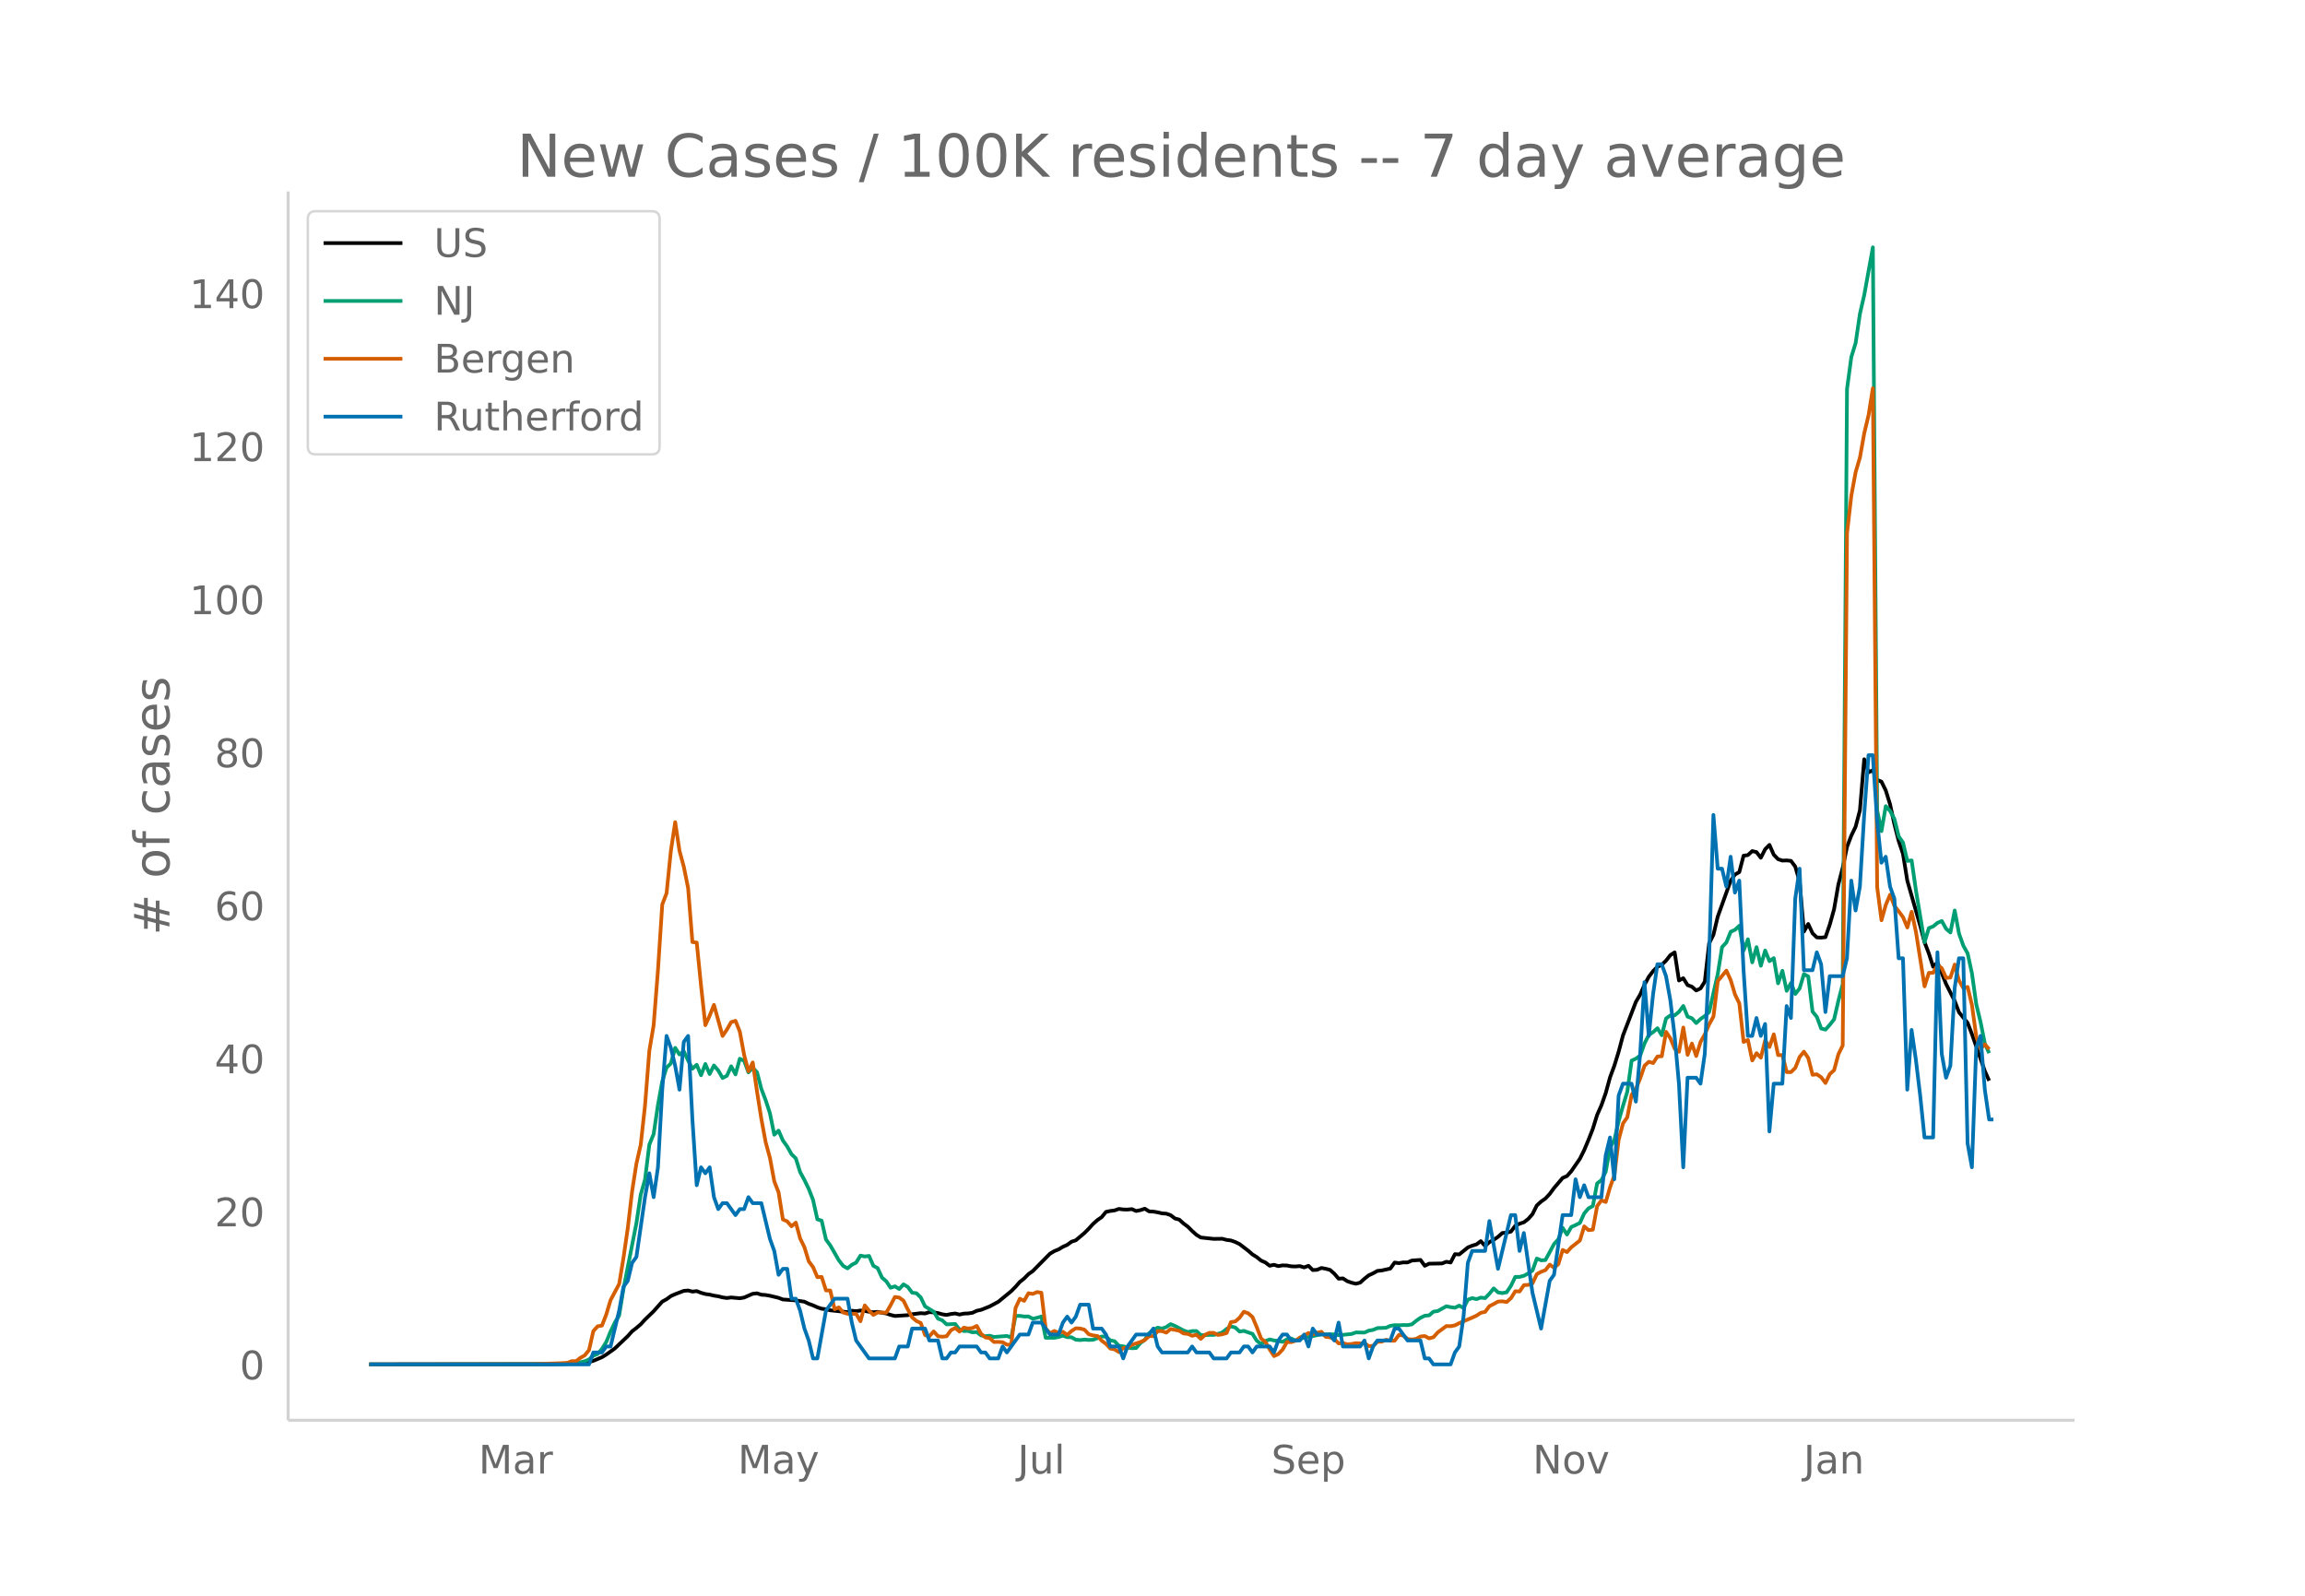 <svg height="864" viewBox="0 0 936 648" width="1248" xmlns="http://www.w3.org/2000/svg" xmlns:xlink="http://www.w3.org/1999/xlink"><defs><style>*{stroke-linecap:butt;stroke-linejoin:round}</style></defs><g id="figure_1"><path d="M0 648h936V0H0z" fill="#fff" id="patch_1"/><g id="axes_1"><path d="M117 576.72h725.4V77.76H117z" fill="none" id="patch_2"/><path clip-path="url(#pe411f651fd)" d="M149.973 554.04l73.467-.087 8.746-.247 5.248-.327 1.749-.297 1.749-.493 3.498-1.474 1.75-1.061 3.498-2.51 5.248-4.985 1.749-1.968 1.75-1.349 1.748-1.492 1.75-1.904 3.498-3.383 3.498-3.925 1.75-.96 1.749-1.277 1.75-.789 3.498-1.335 1.749-.156 1.749.457 1.75-.207 1.748.696 1.75.493 1.749.242 1.749.417 1.75.266 1.748.45 1.75.244 1.749-.22 3.498.322 1.75-.293 3.498-1.52 1.75-.19 1.748.568 1.75.117 1.749.308 3.498.837 1.75.667 3.498.248 1.75.127 3.498.531 1.749.855 1.749.623 1.75.788 1.748.587 1.75.19 1.749.455 6.997.736 1.749-.57 1.75.18 1.748-.26 1.75.166 1.749.33 1.749.187 1.75-.137 3.498.65 1.749.585 1.75.436 5.247-.336 1.749-.378 3.498-.424 1.75.12 1.749-.562 1.75.12 1.748.272 1.75.5 1.749.268 1.749-.388 1.75-.214 1.748.435 1.75-.381 1.749-.07 1.749-.258 1.75-.822 1.748-.38 3.499-1.38 3.498-1.884 5.248-4.31 1.75-1.773 1.748-1.987 1.75-1.39 1.749-1.775 1.749-1.221 6.997-7.077 1.75-1.043 1.748-.71 1.75-1.059 1.749-.77 1.749-1.282 1.75-.586 3.498-2.946 1.749-1.764 1.75-1.927 1.748-1.558 1.75-1.202 1.749-2.136 1.749-.365 1.75-.234 1.748-.605 1.75.228 1.749.043 1.749-.188 1.75.768 1.748-.352 1.75-.585 1.749 1.09 1.75.095 1.748.293 1.75.422 1.749.12 1.749.6 1.75 1.346 1.748.463 1.75 1.582 1.749 1.294 1.749 1.744 1.75 1.569 1.748 1.072 5.248.57 3.499-.049 1.749.467 1.749.227 1.75.608 1.748.858 3.499 2.675 1.75 1.523 1.748 1.087 1.75 1.413 1.749.773 1.749 1.326 1.75-.39 1.748.548 1.75-.312 1.749.057 1.749.333 1.75.056 1.748-.148 1.75.53 1.749-.658 1.75 1.741 1.748-.106 1.75-.75 1.749.32 1.749.464 1.75 1.53 1.748 2.044 1.75-.12 1.749 1.127 1.749.613 1.75.426 1.748-.452 1.75-1.585 1.749-1.39 1.75-.803 1.748-.98 1.75-.179 3.498-.773 1.75-2.443 1.748.247 1.75-.31 1.749.015 1.75-.77 3.498-.247 1.749 2.38 1.749-.854 5.248-.097 1.749-.688 1.749.303 1.75-3.389 1.748.113 3.499-2.83 1.75-.727 1.748-.524 1.75-1.314 1.749 1.947 1.749-1.56 1.75-.925 1.748-1.213 1.75-1.555 1.749-.15 1.749-.42 1.75-2.356 1.748-.839 1.75-.593 1.749-1.322 1.75-1.984 1.748-3.508 1.75-1.6 1.749-1.224 1.749-1.867 1.75-2.392 3.498-4.105 1.749-.749 1.75-1.963 3.498-5.068 1.749-3.51 1.749-4.16 1.75-4.47 1.748-5.64 1.75-3.948 1.749-4.964 1.749-6.371 1.75-4.73 1.748-5.674 1.75-6.59 5.247-13.656 1.75-2.976 1.749-3.98 1.749-3.242 1.75-2.31 1.748-1.742 1.75-.791 1.749-1.71 1.75-2.238 1.748-1.116 1.75 11.41 1.749-.918 1.749 2.807 1.75.635 1.748 1.534 1.75-.811 1.749-2.793 1.749-15.534 1.75-3.478 1.748-7.373 5.248-14.582 1.75-2.501 1.749-.987 1.749-6.672 1.749-.228 1.75-1.635 1.748.415 1.75 2.286 1.749-3.429 1.749-1.784 1.75 3.966 1.748 1.825 1.75.58 1.749-.067 1.75.18 1.748 2.337 1.75 6.071 1.749 20.314 1.749-3.099 1.75 3.767 1.748 1.695 1.75.076 1.749-.174 1.75-5.07 1.748-6.244 1.75-10.08 1.749-6.745 1.749-8.503 1.75-4.591 1.748-3.61 1.75-6.66 1.749-20.752 1.749 5.307 1.75-.86 1.748 3.922 1.75.722 1.749 3.575 1.75 5.636 1.748 8.067 1.75 6.827 1.749 5.234 1.749 10.865 5.248 18.324 1.749 6.66 1.749 4.559 1.75 5.425 1.748-1.771 3.499 8.755 3.498 6.893 1.75 4.604 3.498 4.31 1.75 4.557 5.247 15.023 1.75 3.907h0" fill="none" stroke="#000" stroke-linecap="round" stroke-width="1.5" id="line2d_1"/><path clip-path="url(#pe411f651fd)" d="M149.973 554.04l76.965-.11 3.499-.12 3.498-.23 3.499-.804 1.749-.755 1.749-1.51 1.75-.699 1.748-2.074 1.75-2.773 1.749-4.258 1.75-3.694 1.748-2.838 1.75-10.825 5.247-26.642 1.75-11.594 1.749-6.142 1.749-14.153 1.749-4.303 1.75-11.774 1.748-9.645 1.75-5.592 1.749-1.674 1.75-6.327 1.748 2.688 1.75-1.274 1.749 3.718 1.749 3.329 1.75-1.59 1.748 4.253 1.75-4.567 1.749 4.072 1.749-3.483 1.75 2.054 1.748 3.049 1.75-.91 1.749-3.853 1.75 3.293 1.748-6.356 1.75.814 1.749 4.713 1.749-1.87 1.75 1.83 1.748 6.771 1.75 4.563 1.749 5.348 1.75 8.675 1.748-1.654 1.75 3.998 1.749 2.439 1.749 3.123 1.75 1.72 1.748 5.552 1.75 3.213 1.749 3.593 1.749 4.478 1.75 7.896 1.748.56 1.75 7.626 1.749 2.399 3.498 6.092 1.75 2.234 1.749 1.01 1.749-1.46 1.75-.88 1.748-2.843 1.75.355 1.749-.23 1.749 3.993 1.75.974 1.748 3.833 1.75 1.51 1.749 2.608 1.75-.57 1.748 1.09 1.75-1.894 1.749 1.065 1.749 2.323 1.75.225 1.748 1.704 1.75 3.624 3.498 2.149 1.75 2.828 1.748.7 1.75 1.64 3.498-.176 1.75 2.289 1.749.58 1.749-.025 1.749.554 1.75-.12 1.748 1.365 1.75.33 1.749-.205 1.75.515 5.247-.395 1.749.594 1.75-8.765 1.748.005 1.75.245 1.749-.005 1.749.914 1.75-.38 1.748-.514 1.75 8.635h3.498l1.75-.3 1.749-.594 1.749.64 1.749.044 1.75.995 1.748.14 1.75-.2 1.749.15 1.75-.075 3.497-1.32 1.75.04 1.749 1.54 1.75.34 1.748 1.849 1.75.22 1.749.5 1.749.274 1.75-.095 1.748-2.039 1.75-1.25 1.749-2.678 1.75-1.344 1.748-.95 1.75.375 1.749-.64 1.749-1.159 1.75.72 3.498 1.844 1.749.635 1.749-.375 1.75-.02 1.748 1.649 1.75.005 1.749-.115 1.75.03 1.748-.44 1.75-.57 1.749-1.409 1.749-1.05 1.75.45 1.748 1.655 1.75-.27 3.498 1.214 1.75 2.779 1.749 1.4 1.749-1.255 1.749-.675 1.75.435 1.748.145 1.75.415 1.749-1.035 1.749-.34 1.75.9 3.498-1.335 1.749-.14 5.248-1.169 1.749.12 1.749-.1 1.75.085 1.748.265 1.75-.105 3.498-.355 1.75-.62 3.498.06 1.749-.794 1.75-.305 1.748-.725 3.499-.125 1.749-.78 1.75-.29 1.748.05 1.75-.09 1.749.026 1.75-.305 1.748-1.444 1.75-1.225 1.749-.834 1.749-.15 1.75-1.5 1.748-.25 3.499-1.943 1.749.36 1.75.24 1.748-.865 1.75.994 1.749-3.418 1.75-.625 1.748.415 1.75-.625 1.749.21 1.749-1.794 1.75-2.149 1.748 1.634 1.75.275 1.749-.35 1.749-2.618 1.75-3.613h1.748l1.75-.455 1.749-.955 1.75-1.174 1.748-4.873 1.75.73 1.749-.12 3.498-6.492 1.75-1.939 1.749-4.652 1.749 2.728 1.75-3.068 1.748-.76 1.75-.885 1.749-3.863 1.749-2.059 1.75-.924 1.748-9.19 1.75-1.35 1.749-3.448 1.749-9.76 1.75-3.109 1.748-7.646 1.75-6.177 1.749-5.752 1.75-12.619 1.748-.804 1.75-1.245 1.749-4.942 1.749-3.449 1.75-1.144 1.748-1.58 1.75 2.85 1.749-6.807 1.75-1.245 1.748-.025 1.75-1.454 1.749-2.344 1.749 4.333 1.75.645 1.748 1.954 1.75-1.654 1.749-1.22 1.749-1.599 3.498-15.442 1.75-10.95 1.749-1.864 1.75-4.348 1.748-.8 1.75-1.634 1.749 10.06 1.749-4.577 1.75 9.375 1.748-6.172 1.75 7.546 1.749-6.187 1.749 4.323 1.75-1.23 1.748 10.24 1.75-5.102 1.749 8.131 1.75-3.183 1.748 4.458 1.75-2.244 1.749-5.817 1.749.96 1.75 14.267 1.748 2.134 1.75 4.728 1.749.454 1.75-1.959 1.748-2.204 1.75-7.556 1.749-6.746 1.749-241.62 1.75-13.03 1.748-5.666 1.75-11.91 1.749-7.596 3.498-19.37 1.75 228.662 1.749 8.385 1.749-10.125 1.75 1.934 1.748 3.279 1.75 7.056 1.749 2.55 1.749 7.415 1.75-.204 1.748 12.188 3.499 21.035 1.749-5.742 1.75-.68 1.748-1.45 1.75-.744 1.749 3.144 1.75 1.509 1.748-8.926 1.75 9.366 1.749 4.917 1.749 3.139 1.75 8.126 1.748 12.489 1.75 7.28 1.749 8.787 1.75 3.818h0" fill="none" stroke="#009e73" stroke-linecap="round" stroke-width="1.5" id="line2d_2"/><path clip-path="url(#pe411f651fd)" d="M149.973 554.04l66.47-.095 12.244-.429 1.75-.143 1.749-.666h1.75l1.748-1.334 1.75-1 1.749-2.142 1.749-7.714 1.75-1.952 1.748-.286 1.75-4.476 1.749-5.857 3.498-6.57 1.75-10.62 1.749-12.094 1.749-14.904 1.75-11.237 1.748-7.666 1.75-15.952 1.749-22.237 1.749-10.38 1.75-22.284 1.748-26.713 1.75-4.571 1.749-17.237 1.75-11.619 1.748 11.619 1.75 6.476 1.749 8.666 1.749 21.903 1.75.238 1.748 17.475 1.75 16.047 1.749-3.857 1.749-4.38 3.498 12.618 1.75-2.571 1.749-3.048 1.75-.524 1.748 4.381 1.75 9.428 1.749 6.666 1.749-3.57 1.75 11.856 1.748 11.094 1.75 9.428 1.749 6.428 1.75 9.476 1.748 4.476 1.75 11 1.749.761 1.749 2 1.75-1.476 1.748 6.428 1.75 3.571 1.749 5.714 1.749 2.333 1.75 4.095 1.748-.095 1.75 5.476 1.749.048 1.75 7.57 1.748-.714 1.75 2.096 1.749.476 3.498.047 1.75 3 1.749-6.428 1.749 2.143 1.749 1.714 1.75-1 3.498.095 1.749-3.047 1.75-3.333 1.748.238 1.75 1.285 1.749 3.572 1.749 3.19 1.75 1.476 1.748.81 1.75 4.904 1.749.476 1.75-1.952 1.748 1.952 1.75.19 1.749-.19 1.749-2.428 1.75-.953 1.748 1.476 1.75-1.57 1.749.332 1.749-.19 1.75-.857 1.748 3.19 1.75 1.476 1.749.286 1.75 1.571 1.748-.047 1.75.143 1.749 1 1.749-.048 1.75-14.856 1.748-3.762 1.75.857 1.749-3.095 1.749.286 1.75-.762 1.748.285 1.75 14.571 1.749 1.857 1.75-.905 1.748.762 1.75-.428 1.749 1.285 1.749-1.619 1.75-1.095 1.748.095 1.75.477 1.749 1.857 1.75.476 1.748.238 1.75 1.905 1.749 1.285 1.749 1.905 1.75.333 1.748 1.095 1.75-1.619 1.749-.095 1.749-1.238 3.498-1.143 1.75-.81 1.749-1.57h1.75l1.748-2.048h1.75l1.749.619 1.749-1.476 3.498.714 1.75 1.095 1.749.19 1.749.763 1.75-.429 1.748 1.667 1.75-1.667 1.749-.762h1.75l1.748.857 1.75-.285 1.749-.524 1.749-4.428 1.75-.239 1.748-1.523 1.75-2.429 1.749.62 1.75 1.523 1.748 4.143 1.75 4.618 1.749 1.334 1.749 3.095 1.75 2.666 1.748-.81 1.75-1.856 1.749-3.048 1.749.048 1.75-.571 1.748-1.286 1.75-.81 1.749-1.047 1.75.619 1.748-.714 1.75-.381 1.749 2.047 1.749.19 1.75.715 1.748 1.762 1.75-.143 1.749.524 1.749-.143 1.75-.334 1.748.096 1.75-.048 1.749 1.143 1.75-.095 1.748-1.667 1.75-.048 1.749-.761 1.749.38h1.75l1.748-2.38 1.75.285 1.749 1.381 1.75.238 1.748-.285 1.75-.953 1.749-.19 1.749.952 1.75-.476 1.748-1.952 3.499-2.572 1.749.048 1.75-.333 1.748-.905 5.248-2.238 1.75-.81 1.749-1.142 1.749-.381 1.749-2.333 1.75-.857 1.748-1 1.75-.096 1.749.286 1.749-1.571 1.75-2.81 1.748.096 1.75-2.572 1.749-.095 1.75-.619 1.748-3.762 1.75-.952 1.749-.666 1.749-2.238 1.75 1.285 1.748-1.476 1.75-5.761 1.749.857 1.75-1.953 3.498-2.761 1.749-5.714 1.749 1.523 1.75-.19 1.748-9.571 1.75-2.38 1.749.713 1.749-6 1.75-4.856 1.748-14.428 1.75-6.618 1.749-2.524 1.75-9.142 1.748-2.381 1.75-4.286 1.749-5.095 1.749-1.619 1.75.524 1.748-2.666 1.75-.096 1.749-9.904 1.75 2.62 1.748 4.237 1.75 1.238 1.749-9.857 1.749 11.095 1.75-4.571 1.748 5.047 1.75-5.714 1.749-3.142 1.749-4 1.75-3.19 1.748-14.38 3.499-4.238 1.75 3.856 1.748 5.81 1.75 3.619 1.749 15.665 1.749-.81 1.75 8.334 1.748-2.953 1.75 1.81 1.749-7.047 1.749 2.714 1.75-5.143 1.748 8.428h1.75l1.749 6.905h1.75l1.748-1.715 1.75-4.428 1.749-2.143 1.749 2.572 1.75 6.809 1.748-.19 1.75 1.19 1.749 2.333 1.75-3.619 1.748-1.571 1.75-6.476 1.749-3.571 1.749-207.988 1.75-15.285 1.748-9.523 1.75-5.952 1.749-9.857 1.749-7.333 1.75-10.951 1.748 202.56 1.75 13.475 1.749-6.238 1.75-4.143 1.748 4.571 1.75 2.19 1.749 2.382 1.749 4.19 1.75-6.38 1.748 8.19 3.499 22.093 1.749-5.476 1.75-.047 1.748-3.095 1.75 1.238 1.749 3.952 1.75-.143 1.748-5.285 1.75 6.523 1.749 3.047 1.749-.476 1.75 7.38 1.748 12.762 1.75 4.952 1.749-1.762 1.75 2h0" fill="none" stroke="#d55e00" stroke-linecap="round" stroke-width="1.5" id="line2d_3"/><path clip-path="url(#pe411f651fd)" d="M149.973 554.04h89.21l1.749-4.85h3.498l1.75-2.426h1.749l3.498-14.55 1.75-9.701 1.749-2.425 1.749-7.276 1.75-2.425 3.498-24.252 1.749-9.7 1.749 9.7 1.75-12.126 1.748-31.527 1.75-21.827 1.749 4.85 1.75 7.276 1.748 9.7 1.75-19.4 1.749-2.426 1.749 33.953 1.75 26.677 1.748-7.276 1.75 2.425 1.749-2.425 1.749 12.126 1.75 4.85 1.748-2.425h1.75l3.498 4.85 1.75-2.425h1.749l1.749-4.85 1.749 2.425h3.498l3.499 14.551 1.75 4.85 1.748 9.701 1.75-2.425h1.749l1.749 12.126h1.75l1.748 4.85 1.75 7.276 1.749 4.85 1.749 7.276h1.75l3.498-19.402 3.498-4.85h5.248l1.749 9.7 1.75 7.276 5.247 7.276h10.495l1.75-4.85h3.498l1.749-7.276h5.248l1.749 4.85h3.498l1.75 7.276h1.749l1.749-2.425h1.75l1.748-2.426h6.997l1.75 2.426h1.749l1.749 2.425h3.498l1.75-4.85 1.749 2.425 5.247-7.276h3.499l1.749-4.85h3.498l3.499 4.85h3.498l1.75-4.85 1.749-2.425 1.749 2.425 1.75-2.425 1.748-4.85h3.499l1.75 9.7h3.497l1.75 2.425 1.749 4.85h3.498l1.75 4.85 1.749-4.85 3.498-4.85h5.248l1.75-2.425 1.748 7.275 1.75 2.426h10.495l1.749-2.426 1.75 2.426h5.247l1.75 2.425h5.247l1.749-2.425h3.498l1.75-2.426h1.749l1.75 2.426 1.748-2.426h5.248l1.75 2.426 1.748-4.85 1.75-2.426h1.749l1.749 2.425h3.498l1.75-2.425 1.749 4.85 1.75-7.275 1.748 2.425h5.248l1.75 2.425 1.748-7.275 1.75 9.7h6.996l1.75-2.425 1.749 7.276 1.75-4.85 1.748-2.426h5.248l1.75-4.85h1.748l3.499 4.85h5.248l1.749 7.276h1.749l1.75 2.425h6.996l1.75-4.85 1.748-2.426 1.75-12.125 1.749-21.827 1.75-4.85h5.247l1.749-12.126 3.498 19.401 5.248-21.826h1.75l1.748 14.55 1.75-7.275 3.498 24.252 3.499 14.55 3.498-19.4 1.75-2.426 3.498-24.251h3.498l1.75-14.551 1.749 7.275 1.749-4.85 1.749 4.85h5.248l1.749-16.976 1.749-7.276 1.75 16.977 1.748-33.953 1.75-4.85h3.498l1.75 7.275 1.749-19.401 1.749-29.102 1.749 21.826 1.75-16.976 1.748-12.126h1.75l1.749 4.85 1.75 9.701 1.748 14.551 1.75 19.402 1.749 33.952 1.749-36.377h3.498l1.75 2.425 1.749-12.126 1.749-38.803 1.75-58.204 1.748 21.826h1.75l1.749 7.276 1.75-12.126 1.748 14.551 1.75-4.85 1.749 36.377 1.749 26.677h1.75l1.748-7.275 1.75 7.275 1.749-4.85 1.749 43.653 1.75-19.401h3.498l1.749-31.528 1.75 4.85 1.748-48.503 1.75-12.126 1.749 41.228h3.498l1.75-7.275 1.749 4.85 1.749 19.402 1.75-14.551h5.247l1.749-7.276 1.75-31.527 1.748 12.126 1.75-9.701 1.749-29.102 1.749-24.252h1.75l1.748 26.677 1.75 16.976 1.749-2.425 1.75 12.126 1.748 4.85 1.75 24.252h1.749l1.749 53.354 1.75-24.252 1.748 12.126 1.75 14.551 1.749 16.976h3.498l1.75-75.18 1.749 41.228 1.749 9.7 1.75-4.85 1.748-31.527 1.75-12.126h1.749l1.749 75.18 1.75 9.701 1.748-48.503 1.75-4.85 1.749 21.826 1.75 12.126h1.748" fill="none" stroke="#0072b2" stroke-linecap="round" stroke-width="1.5" id="line2d_4"/><path d="M117 576.72V77.76" fill="none" stroke="#d3d3d3" stroke-linecap="square" stroke-width="1.25" id="patch_3"/><path d="M117 576.72h725.4" fill="none" stroke="#d3d3d3" stroke-linecap="square" stroke-width="1.25" id="patch_4"/><g id="matplotlib.axis_1"><g id="xtick_1"><g transform="matrix(.16 0 0 -.16 194.352 598.378)" fill="#696969" id="text_1"><defs><path d="M9.813 72.906h14.703l18.593-49.61 18.703 49.61h14.704V0H66.89v64.016l-18.797-50h-9.907l-18.796 50V0H9.813z" id="DejaVuSans-77"/><path d="M34.281 27.484q-10.89 0-15.093-2.484-4.204-2.484-4.204-8.5 0-4.781 3.157-7.594 3.156-2.797 8.562-2.797 7.485 0 12 5.297 4.516 5.297 4.516 14.078v2zm17.922 3.72V0H43.22v8.297Q40.14 3.328 35.547.953q-4.594-2.375-11.234-2.375-8.391 0-13.36 4.719Q6 8.016 6 15.922q0 9.219 6.172 13.906 6.187 4.688 18.437 4.688h12.61v.89q0 6.203-4.078 9.594-4.078 3.39-11.453 3.39-4.688 0-9.141-1.124-4.438-1.125-8.531-3.375v8.312q4.921 1.906 9.562 2.844 4.64.953 9.031.953 11.875 0 17.735-6.156 5.86-6.14 5.86-18.64z" id="DejaVuSans-97"/><path d="M41.11 46.297q-1.516.875-3.297 1.281Q36.03 48 33.89 48q-7.625 0-11.703-4.953-4.079-4.953-4.079-14.234V0H9.08v54.688h9.03v-8.5q2.844 4.984 7.375 7.39Q30.031 56 36.531 56q.922 0 2.047-.125 1.125-.11 2.484-.36z" id="DejaVuSans-114"/></defs><use xlink:href="#DejaVuSans-77"/><use x="86.279" xlink:href="#DejaVuSans-97"/><use x="147.559" xlink:href="#DejaVuSans-114"/></g></g><g id="xtick_2"><g transform="matrix(.16 0 0 -.16 299.608 598.378)" fill="#696969" id="text_2"><defs><path d="M32.172-5.078q-3.797-9.766-7.422-12.735-3.61-2.984-9.656-2.984H7.906v7.516h5.282q3.703 0 5.75 1.765Q21-9.766 23.483-3.219l1.61 4.094-22.11 53.813H12.5l17.094-42.766 17.093 42.766h9.516z" id="DejaVuSans-121"/></defs><use xlink:href="#DejaVuSans-77"/><use x="86.279" xlink:href="#DejaVuSans-97"/><use x="147.559" xlink:href="#DejaVuSans-121"/></g></g><g id="xtick_3"><g transform="matrix(.16 0 0 -.16 413.198 598.378)" fill="#696969" id="text_3"><defs><path d="M9.813 72.906h9.859V5.078q0-13.187-5-19.14-5-5.954-16.094-5.954h-3.75v8.297h3.078q6.531 0 9.219 3.672Q9.813-4.39 9.813 5.078z" id="DejaVuSans-74"/><path d="M8.5 21.578v33.11h8.984V21.922q0-7.766 3.016-11.656 3.031-3.875 9.094-3.875 7.265 0 11.484 4.64 4.234 4.64 4.234 12.656v31h8.985V0h-8.984v8.406Q42.047 3.422 37.718 1q-4.313-2.422-10.032-2.422-9.421 0-14.312 5.86Q8.5 10.296 8.5 21.578zM31.11 56z" id="DejaVuSans-117"/><path d="M9.422 75.984h8.984V0H9.422z" id="DejaVuSans-108"/></defs><use xlink:href="#DejaVuSans-74"/><use x="29.492" xlink:href="#DejaVuSans-117"/><use x="92.871" xlink:href="#DejaVuSans-108"/></g></g><g id="xtick_4"><g transform="matrix(.16 0 0 -.16 516.222 598.378)" fill="#696969" id="text_4"><defs><path d="M53.516 70.516V60.89q-5.61 2.687-10.594 4-4.984 1.328-9.625 1.328-8.047 0-12.422-3.125t-4.375-8.89q0-4.845 2.906-7.313 2.907-2.453 11.016-3.97l5.953-1.218q11.031-2.11 16.281-7.406 5.25-5.297 5.25-14.172 0-10.61-7.11-16.078-7.093-5.469-20.812-5.469-5.172 0-11.015 1.172Q13.14.922 6.89 3.219v10.156q6-3.36 11.765-5.078 5.766-1.703 11.328-1.703 8.438 0 13.032 3.312 4.593 3.328 4.593 9.485 0 5.359-3.297 8.39-3.296 3.032-10.812 4.547L27.484 33.5q-11.03 2.188-15.968 6.875-4.922 4.688-4.922 13.047 0 9.672 6.812 15.234 6.813 5.563 18.766 5.563 5.14 0 10.453-.938 5.328-.922 10.89-2.765z" id="DejaVuSans-83"/><path d="M56.203 29.594v-4.39H14.891q.593-9.282 5.593-14.142 5-4.859 13.938-4.859 5.172 0 10.031 1.266 4.86 1.265 9.656 3.812v-8.5Q49.266.734 44.187-.344 39.11-1.422 33.892-1.422q-13.094 0-20.735 7.61-7.64 7.625-7.64 20.625 0 13.421 7.25 21.296Q20.016 56 32.328 56q11.031 0 17.453-7.11 6.422-7.093 6.422-19.296zm-8.984 2.64q-.094 7.36-4.125 11.75-4.032 4.407-10.672 4.407-7.516 0-12.031-4.25-4.516-4.25-5.203-11.97z" id="DejaVuSans-101"/><path d="M18.11 8.203v-29H9.077v75.484h9.031v-8.296q2.844 4.875 7.157 7.234Q29.594 56 35.594 56q9.968 0 16.187-7.906 6.235-7.907 6.235-20.797T51.78 6.484q-6.218-7.906-16.187-7.906-6 0-10.328 2.375-4.313 2.375-7.157 7.25zm30.578 19.094q0 9.906-4.079 15.547-4.078 5.64-11.203 5.64-7.14 0-11.218-5.64-4.079-5.64-4.079-15.547 0-9.906 4.078-15.547 4.079-5.64 11.22-5.64 7.124 0 11.202 5.64t4.078 15.547z" id="DejaVuSans-112"/></defs><use xlink:href="#DejaVuSans-83"/><use x="63.477" xlink:href="#DejaVuSans-101"/><use x="125" xlink:href="#DejaVuSans-112"/></g></g><g id="xtick_5"><g transform="matrix(.16 0 0 -.16 622.39 598.378)" fill="#696969" id="text_5"><defs><path d="M9.813 72.906h13.28l32.329-60.984v60.984h9.562V0h-13.28L19.39 60.984V0H9.813z" id="DejaVuSans-78"/><path d="M30.61 48.39q-7.22 0-11.422-5.64-4.204-5.64-4.204-15.453 0-9.813 4.172-15.453 4.188-5.64 11.453-5.64 7.188 0 11.375 5.655 4.203 5.672 4.203 15.438 0 9.719-4.203 15.406-4.187 5.688-11.375 5.688zm0 7.61q11.718 0 18.406-7.625 6.703-7.61 6.703-21.078 0-13.422-6.703-21.078-6.688-7.64-18.407-7.64-11.765 0-18.437 7.64-6.656 7.656-6.656 21.078 0 13.469 6.656 21.078Q18.844 56 30.609 56z" id="DejaVuSans-111"/><path d="M2.984 54.688H12.5L29.594 8.797l17.093 45.89h9.516L35.687 0H23.485z" id="DejaVuSans-118"/></defs><use xlink:href="#DejaVuSans-78"/><use x="74.805" xlink:href="#DejaVuSans-111"/><use x="135.986" xlink:href="#DejaVuSans-118"/></g></g><g id="xtick_6"><g transform="matrix(.16 0 0 -.16 732.374 598.378)" fill="#696969" id="text_6"><defs><path d="M54.89 33.016V0h-8.984v32.719q0 7.765-3.031 11.61-3.031 3.858-9.078 3.858-7.281 0-11.484-4.64-4.204-4.625-4.204-12.64V0H9.08v54.688h9.03v-8.5q3.235 4.937 7.594 7.374Q30.078 56 35.797 56q9.422 0 14.25-5.828 4.844-5.828 4.844-17.156z" id="DejaVuSans-110"/></defs><use xlink:href="#DejaVuSans-74"/><use x="29.492" xlink:href="#DejaVuSans-97"/><use x="90.771" xlink:href="#DejaVuSans-110"/></g></g></g><g id="matplotlib.axis_2"><g id="ytick_1"><g transform="matrix(.16 0 0 -.16 97.32 560.119)" fill="#696969" id="text_7"><defs><path d="M31.781 66.406q-7.61 0-11.453-7.5Q16.5 51.422 16.5 36.375q0-14.984 3.828-22.484 3.844-7.5 11.453-7.5 7.672 0 11.5 7.5 3.844 7.5 3.844 22.484 0 15.047-3.844 22.531-3.828 7.5-11.5 7.5zm0 7.813q12.266 0 18.735-9.703 6.468-9.688 6.468-28.141 0-18.406-6.468-28.11-6.47-9.687-18.735-9.687-12.25 0-18.718 9.688-6.47 9.703-6.47 28.109 0 18.453 6.47 28.14Q19.53 74.22 31.78 74.22z" id="DejaVuSans-48"/></defs><use xlink:href="#DejaVuSans-48"/></g></g><g id="ytick_2"><g transform="matrix(.16 0 0 -.16 87.14 497.976)" fill="#696969" id="text_8"><defs><path d="M19.188 8.297h34.421V0H7.33v8.297q5.609 5.812 15.296 15.594 9.703 9.797 12.188 12.64 4.734 5.313 6.609 9 1.89 3.688 1.89 7.25 0 5.813-4.078 9.469-4.078 3.672-10.625 3.672-4.64 0-9.797-1.61-5.14-1.609-11-4.89v9.969Q13.767 71.78 18.938 73q5.188 1.219 9.485 1.219 11.328 0 18.062-5.672 6.735-5.656 6.735-15.125 0-4.5-1.688-8.531-1.672-4.016-6.125-9.485-1.218-1.422-7.765-8.187-6.532-6.766-18.453-18.922z" id="DejaVuSans-50"/></defs><use xlink:href="#DejaVuSans-50"/><use x="63.623" xlink:href="#DejaVuSans-48"/></g></g><g id="ytick_3"><g transform="matrix(.16 0 0 -.16 87.14 435.832)" fill="#696969" id="text_9"><defs><path d="M37.797 64.313L12.89 25.39h24.906zm-2.594 8.593H47.61V25.391h10.407v-8.203H47.609V0h-9.812v17.188H4.89v9.515z" id="DejaVuSans-52"/></defs><use xlink:href="#DejaVuSans-52"/><use x="63.623" xlink:href="#DejaVuSans-48"/></g></g><g id="ytick_4"><g transform="matrix(.16 0 0 -.16 87.14 373.69)" fill="#696969" id="text_10"><defs><path d="M33.016 40.375q-6.641 0-10.532-4.547-3.875-4.531-3.875-12.437 0-7.86 3.875-12.438 3.891-4.562 10.532-4.562 6.64 0 10.515 4.562 3.875 4.578 3.875 12.438 0 7.906-3.875 12.437-3.875 4.547-10.515 4.547zm19.578 30.922v-8.984q-3.719 1.75-7.5 2.671-3.782.938-7.5.938-9.766 0-14.922-6.594-5.14-6.594-5.875-19.922 2.875 4.25 7.219 6.516 4.359 2.266 9.578 2.266 10.984 0 17.36-6.672 6.374-6.657 6.374-18.125 0-11.235-6.64-18.032-6.641-6.78-17.672-6.78-12.657 0-19.344 9.687-6.688 9.703-6.688 28.109 0 17.281 8.204 27.563 8.203 10.28 22.015 10.28 3.719 0 7.5-.734t7.89-2.187z" id="DejaVuSans-54"/></defs><use xlink:href="#DejaVuSans-54"/><use x="63.623" xlink:href="#DejaVuSans-48"/></g></g><g id="ytick_5"><g transform="matrix(.16 0 0 -.16 87.14 311.546)" fill="#696969" id="text_11"><defs><path d="M31.781 34.625q-7.031 0-11.062-3.766-4.016-3.765-4.016-10.343 0-6.594 4.016-10.36Q24.75 6.391 31.78 6.391q7.032 0 11.078 3.78 4.063 3.798 4.063 10.345 0 6.578-4.031 10.343-4.016 3.766-11.11 3.766zm-9.86 4.188q-6.343 1.562-9.89 5.906Q8.5 49.079 8.5 55.329q0 8.733 6.219 13.812 6.234 5.078 17.062 5.078 10.89 0 17.094-5.078 6.203-5.079 6.203-13.813 0-6.25-3.547-10.61-3.531-4.343-9.828-5.906 7.125-1.656 11.094-6.5 3.984-4.828 3.984-11.796 0-10.61-6.468-16.282-6.47-5.656-18.532-5.656-12.047 0-18.531 5.656-6.469 5.672-6.469 16.282 0 6.968 4 11.797 4.016 4.843 11.14 6.5zM18.314 54.39q0-5.657 3.53-8.828 3.548-3.172 9.938-3.172 6.36 0 9.938 3.172 3.593 3.171 3.593 8.828 0 5.672-3.593 8.843-3.578 3.172-9.938 3.172-6.39 0-9.937-3.172-3.532-3.172-3.532-8.843z" id="DejaVuSans-56"/></defs><use xlink:href="#DejaVuSans-56"/><use x="63.623" xlink:href="#DejaVuSans-48"/></g></g><g id="ytick_6"><g transform="matrix(.16 0 0 -.16 76.96 249.403)" fill="#696969" id="text_12"><defs><path d="M12.406 8.297h16.11v55.625l-17.532-3.516v8.985l17.438 3.515h9.86V8.296H54.39V0H12.406z" id="DejaVuSans-49"/></defs><use xlink:href="#DejaVuSans-49"/><use x="63.623" xlink:href="#DejaVuSans-48"/><use x="127.246" xlink:href="#DejaVuSans-48"/></g></g><g id="ytick_7"><g transform="matrix(.16 0 0 -.16 76.96 187.26)" fill="#696969" id="text_13"><use xlink:href="#DejaVuSans-49"/><use x="63.623" xlink:href="#DejaVuSans-50"/><use x="127.246" xlink:href="#DejaVuSans-48"/></g></g><g id="ytick_8"><g transform="matrix(.16 0 0 -.16 76.96 125.117)" fill="#696969" id="text_14"><use xlink:href="#DejaVuSans-49"/><use x="63.623" xlink:href="#DejaVuSans-52"/><use x="127.246" xlink:href="#DejaVuSans-48"/></g></g><g transform="matrix(0 -.2 -.2 0 68.8 379.813)" fill="#696969" id="text_15"><defs><path d="M51.125 44H36.922l-4.11-16.313h14.313zm-7.328 27.781l-5.078-20.265h14.265L58.11 71.78h7.813L60.89 51.516h15.234V44h-17.14l-4-16.313h15.53V20.22H53.079L48 0h-7.813l5.032 20.219H30.906L25.875 0h-7.86l5.079 20.219H7.719v7.468h17.187L29 44H13.281v7.516h17.625l4.985 20.265z" id="DejaVuSans-35"/><path d="M37.11 75.984V68.5h-8.594q-4.828 0-6.72-1.953-1.874-1.953-1.874-7.031v-4.828h14.797v-6.985H19.922V0H10.89v47.703H2.297v6.984h8.594V58.5q0 9.125 4.25 13.297 4.25 4.187 13.468 4.187z" id="DejaVuSans-102"/><path d="M48.781 52.594v-8.407q-3.812 2.11-7.64 3.157-3.828 1.047-7.735 1.047-8.75 0-13.593-5.547-4.829-5.532-4.829-15.547 0-10.016 4.829-15.563 4.843-5.53 13.593-5.53 3.907 0 7.735 1.046 3.828 1.047 7.64 3.156V2.094Q45.016.344 40.984-.531q-4.015-.89-8.562-.89-12.36 0-19.64 7.765-7.266 7.765-7.266 20.953 0 13.375 7.343 21.031Q20.22 56 33.016 56q4.14 0 8.093-.86 3.953-.843 7.672-2.546z" id="DejaVuSans-99"/><path d="M44.281 53.078v-8.5q-3.797 1.953-7.906 2.922-4.094.984-8.5.984-6.688 0-10.031-2.047-3.344-2.046-3.344-6.156 0-3.125 2.39-4.906 2.391-1.781 9.626-3.39l3.078-.688q9.562-2.047 13.593-5.781 4.032-3.735 4.032-10.422 0-7.625-6.032-12.078-6.03-4.438-16.578-4.438-4.39 0-9.156.86Q10.688.296 5.422 2v9.281q4.984-2.594 9.812-3.89 4.829-1.282 9.579-1.282 6.343 0 9.75 2.172 3.421 2.172 3.421 6.125 0 3.656-2.468 5.61-2.453 1.953-10.813 3.765l-3.125.735q-8.344 1.75-12.062 5.39-3.704 3.64-3.704 9.985 0 7.718 5.47 11.906Q16.75 56 26.811 56q4.97 0 9.36-.734 4.406-.72 8.11-2.188z" id="DejaVuSans-115"/></defs><use xlink:href="#DejaVuSans-35"/><use x="83.789" xlink:href="#DejaVuSans-32"/><use x="115.576" xlink:href="#DejaVuSans-111"/><use x="176.758" xlink:href="#DejaVuSans-102"/><use x="211.963" xlink:href="#DejaVuSans-32"/><use x="243.75" xlink:href="#DejaVuSans-99"/><use x="298.73" xlink:href="#DejaVuSans-97"/><use x="360.01" xlink:href="#DejaVuSans-115"/><use x="412.109" xlink:href="#DejaVuSans-101"/><use x="473.633" xlink:href="#DejaVuSans-115"/></g></g><g transform="matrix(.24 0 0 -.24 209.887 71.76)" fill="#696969" id="text_16"><defs><path d="M4.203 54.688h8.985l11.234-42.672 11.172 42.672h10.593l11.235-42.672 11.187 42.672h8.985L63.28 0H52.688L40.922 44.828 29.109 0H18.5z" id="DejaVuSans-119"/><path d="M64.406 67.281v-10.39q-4.984 4.64-10.625 6.922-5.64 2.296-11.984 2.296-12.5 0-19.14-7.64-6.641-7.64-6.641-22.094 0-14.406 6.64-22.047 6.64-7.64 19.14-7.64 6.345 0 11.985 2.296 5.64 2.297 10.625 6.938V5.609Q59.234 2.094 53.437.33q-5.78-1.75-12.218-1.75-16.563 0-26.094 10.124-9.516 10.14-9.516 27.672 0 17.578 9.516 27.703 9.531 10.14 26.094 10.14 6.531 0 12.312-1.734 5.797-1.734 10.875-5.203z" id="DejaVuSans-67"/><path d="M25.39 72.906h8.297L8.297-9.28H0z" id="DejaVuSans-47"/><path d="M9.813 72.906h9.859V42.094L52.39 72.906h12.703L28.906 38.922 67.672 0H54.688L19.672 35.11V0h-9.86z" id="DejaVuSans-75"/><path d="M9.422 54.688h8.984V0H9.422zm0 21.296h8.984v-11.39H9.422z" id="DejaVuSans-105"/><path d="M45.406 46.39v29.594h8.985V0h-8.985v8.203Q42.578 3.328 38.25.953q-4.313-2.375-10.375-2.375-9.906 0-16.14 7.906-6.22 7.922-6.22 20.813 0 12.89 6.22 20.797Q17.968 56 27.874 56q6.063 0 10.375-2.375 4.328-2.36 7.156-7.234zm-30.61-19.093q0-9.906 4.079-15.547 4.078-5.64 11.203-5.64 7.125 0 11.219 5.64 4.11 5.64 4.11 15.547 0 9.906-4.11 15.547-4.094 5.64-11.219 5.64-7.125 0-11.203-5.64-4.078-5.64-4.078-15.547z" id="DejaVuSans-100"/><path d="M18.313 70.219V54.688h18.5v-6.985h-18.5V18.016q0-6.688 1.828-8.594 1.828-1.906 7.453-1.906h9.218V0h-9.218q-10.407 0-14.36 3.875-3.953 3.89-3.953 14.14v29.688H2.687v6.984h6.594V70.22z" id="DejaVuSans-116"/><path d="M4.89 31.39h26.313v-8H4.891z" id="DejaVuSans-45"/><path d="M8.203 72.906h46.875v-4.203L28.61 0H18.312L43.22 64.594H8.203z" id="DejaVuSans-55"/><path d="M45.406 27.984q0 9.766-4.031 15.125-4.016 5.375-11.297 5.375-7.219 0-11.25-5.375-4.031-5.359-4.031-15.125 0-9.718 4.031-15.093t11.25-5.375q7.281 0 11.297 5.375 4.031 5.375 4.031 15.093zm8.985-21.203q0-13.953-6.203-20.765Q42-20.797 29.203-20.797q-4.734 0-8.937.703-4.203.703-8.157 2.172v8.735q3.954-2.141 7.813-3.157 3.86-1.031 7.86-1.031 8.843 0 13.234 4.61 4.39 4.609 4.39 13.937v4.453q-2.781-4.844-7.125-7.234Q33.938 0 27.875 0 17.828 0 11.672 7.656q-6.156 7.672-6.156 20.328 0 12.688 6.156 20.344Q17.828 56 27.875 56q6.063 0 10.406-2.39 4.344-2.391 7.125-7.22v8.297h8.985z" id="DejaVuSans-103"/></defs><use xlink:href="#DejaVuSans-78"/><use x="74.805" xlink:href="#DejaVuSans-101"/><use x="136.328" xlink:href="#DejaVuSans-119"/><use x="218.115" xlink:href="#DejaVuSans-32"/><use x="249.902" xlink:href="#DejaVuSans-67"/><use x="319.727" xlink:href="#DejaVuSans-97"/><use x="381.006" xlink:href="#DejaVuSans-115"/><use x="433.105" xlink:href="#DejaVuSans-101"/><use x="494.629" xlink:href="#DejaVuSans-115"/><use x="546.729" xlink:href="#DejaVuSans-32"/><use x="578.516" xlink:href="#DejaVuSans-47"/><use x="612.207" xlink:href="#DejaVuSans-32"/><use x="643.994" xlink:href="#DejaVuSans-49"/><use x="707.617" xlink:href="#DejaVuSans-48"/><use x="771.24" xlink:href="#DejaVuSans-48"/><use x="834.863" xlink:href="#DejaVuSans-75"/><use x="900.439" xlink:href="#DejaVuSans-32"/><use x="932.227" xlink:href="#DejaVuSans-114"/><use x="971.09" xlink:href="#DejaVuSans-101"/><use x="1032.613" xlink:href="#DejaVuSans-115"/><use x="1084.713" xlink:href="#DejaVuSans-105"/><use x="1112.496" xlink:href="#DejaVuSans-100"/><use x="1175.973" xlink:href="#DejaVuSans-101"/><use x="1237.496" xlink:href="#DejaVuSans-110"/><use x="1300.875" xlink:href="#DejaVuSans-116"/><use x="1340.084" xlink:href="#DejaVuSans-115"/><use x="1392.184" xlink:href="#DejaVuSans-32"/><use x="1423.971" xlink:href="#DejaVuSans-45"/><use x="1460.055" xlink:href="#DejaVuSans-45"/><use x="1496.139" xlink:href="#DejaVuSans-32"/><use x="1527.926" xlink:href="#DejaVuSans-55"/><use x="1591.549" xlink:href="#DejaVuSans-32"/><use x="1623.336" xlink:href="#DejaVuSans-100"/><use x="1686.813" xlink:href="#DejaVuSans-97"/><use x="1748.092" xlink:href="#DejaVuSans-121"/><use x="1807.271" xlink:href="#DejaVuSans-32"/><use x="1839.059" xlink:href="#DejaVuSans-97"/><use x="1900.338" xlink:href="#DejaVuSans-118"/><use x="1959.518" xlink:href="#DejaVuSans-101"/><use x="2021.041" xlink:href="#DejaVuSans-114"/><use x="2062.154" xlink:href="#DejaVuSans-97"/><use x="2123.434" xlink:href="#DejaVuSans-103"/><use x="2186.91" xlink:href="#DejaVuSans-101"/></g><g id="legend_1"><path d="M128.2 184.5h136.45q3.2 0 3.2-3.2V88.96q0-3.2-3.2-3.2H128.2q-3.2 0-3.2 3.2v92.34q0 3.2 3.2 3.2z" fill="none" opacity=".8" stroke="#ccc" id="patch_5"/><path d="M131.4 98.718h32" fill="none" stroke="#000" stroke-linecap="round" stroke-width="1.5" id="line2d_5"/><g transform="matrix(.16 0 0 -.16 176.2 104.317)" fill="#696969" id="text_17"><defs><path d="M8.688 72.906h9.921V28.61q0-11.718 4.235-16.875 4.25-5.14 13.781-5.14 9.469 0 13.719 5.14 4.25 5.157 4.25 16.875v44.297H64.5V27.391q0-14.25-7.063-21.532-7.046-7.28-20.812-7.28-13.828 0-20.89 7.28-7.047 7.282-7.047 21.532z" id="DejaVuSans-85"/></defs><use xlink:href="#DejaVuSans-85"/><use x="73.193" xlink:href="#DejaVuSans-83"/></g><path d="M131.4 122.203h32" fill="none" stroke="#009e73" stroke-linecap="round" stroke-width="1.5" id="line2d_7"/><g transform="matrix(.16 0 0 -.16 176.2 127.802)" fill="#696969" id="text_18"><use xlink:href="#DejaVuSans-78"/><use x="74.805" xlink:href="#DejaVuSans-74"/></g><path d="M131.4 145.688h32" fill="none" stroke="#d55e00" stroke-linecap="round" stroke-width="1.5" id="line2d_9"/><g transform="matrix(.16 0 0 -.16 176.2 151.287)" fill="#696969" id="text_19"><defs><path d="M19.672 34.813V8.108H35.5q7.953 0 11.781 3.297 3.844 3.297 3.844 10.078 0 6.844-3.844 10.078-3.828 3.25-11.781 3.25zm0 29.984V42.828h14.61q7.218 0 10.75 2.703 3.546 2.719 3.546 8.282 0 5.515-3.547 8.25-3.531 2.734-10.75 2.734zm-9.86 8.11h25.204q11.28 0 17.375-4.688Q58.5 63.53 58.5 54.89q0-6.703-3.125-10.657-3.125-3.953-9.188-4.922 7.282-1.562 11.313-6.53 4.031-4.954 4.031-12.376 0-9.765-6.64-15.093Q48.25 0 35.984 0H9.812z" id="DejaVuSans-66"/></defs><use xlink:href="#DejaVuSans-66"/><use x="68.604" xlink:href="#DejaVuSans-101"/><use x="130.127" xlink:href="#DejaVuSans-114"/><use x="169.49" xlink:href="#DejaVuSans-103"/><use x="232.967" xlink:href="#DejaVuSans-101"/><use x="294.49" xlink:href="#DejaVuSans-110"/></g><path d="M131.4 169.173h32" fill="none" stroke="#0072b2" stroke-linecap="round" stroke-width="1.5" id="line2d_11"/><g transform="matrix(.16 0 0 -.16 176.2 174.773)" fill="#696969" id="text_20"><defs><path d="M44.39 34.188q3.172-1.079 6.172-4.594 3-3.516 6.032-9.672L66.609 0H56l-9.313 18.703q-3.624 7.328-7.015 9.719-3.39 2.39-9.25 2.39h-10.75V0h-9.86v72.906h22.266q12.5 0 18.656-5.234 6.157-5.219 6.157-15.766 0-6.89-3.203-11.437-3.204-4.532-9.297-6.282zM19.673 64.797V38.922h12.406q7.125 0 10.766 3.297 3.64 3.297 3.64 9.687 0 6.39-3.64 9.64-3.64 3.25-10.766 3.25z" id="DejaVuSans-82"/><path d="M54.89 33.016V0h-8.984v32.719q0 7.765-3.031 11.61-3.031 3.858-9.078 3.858-7.281 0-11.484-4.64-4.204-4.625-4.204-12.64V0H9.08v75.984h9.03V46.188q3.235 4.937 7.594 7.374Q30.078 56 35.797 56q9.422 0 14.25-5.828 4.844-5.828 4.844-17.156z" id="DejaVuSans-104"/></defs><use xlink:href="#DejaVuSans-82"/><use x="64.982" xlink:href="#DejaVuSans-117"/><use x="128.361" xlink:href="#DejaVuSans-116"/><use x="167.57" xlink:href="#DejaVuSans-104"/><use x="230.949" xlink:href="#DejaVuSans-101"/><use x="292.473" xlink:href="#DejaVuSans-114"/><use x="333.586" xlink:href="#DejaVuSans-102"/><use x="368.791" xlink:href="#DejaVuSans-111"/><use x="429.973" xlink:href="#DejaVuSans-114"/><use x="469.336" xlink:href="#DejaVuSans-100"/></g></g></g></g><defs><clipPath id="pe411f651fd"><path d="M117 77.76h725.4v498.96H117z"/></clipPath></defs></svg>